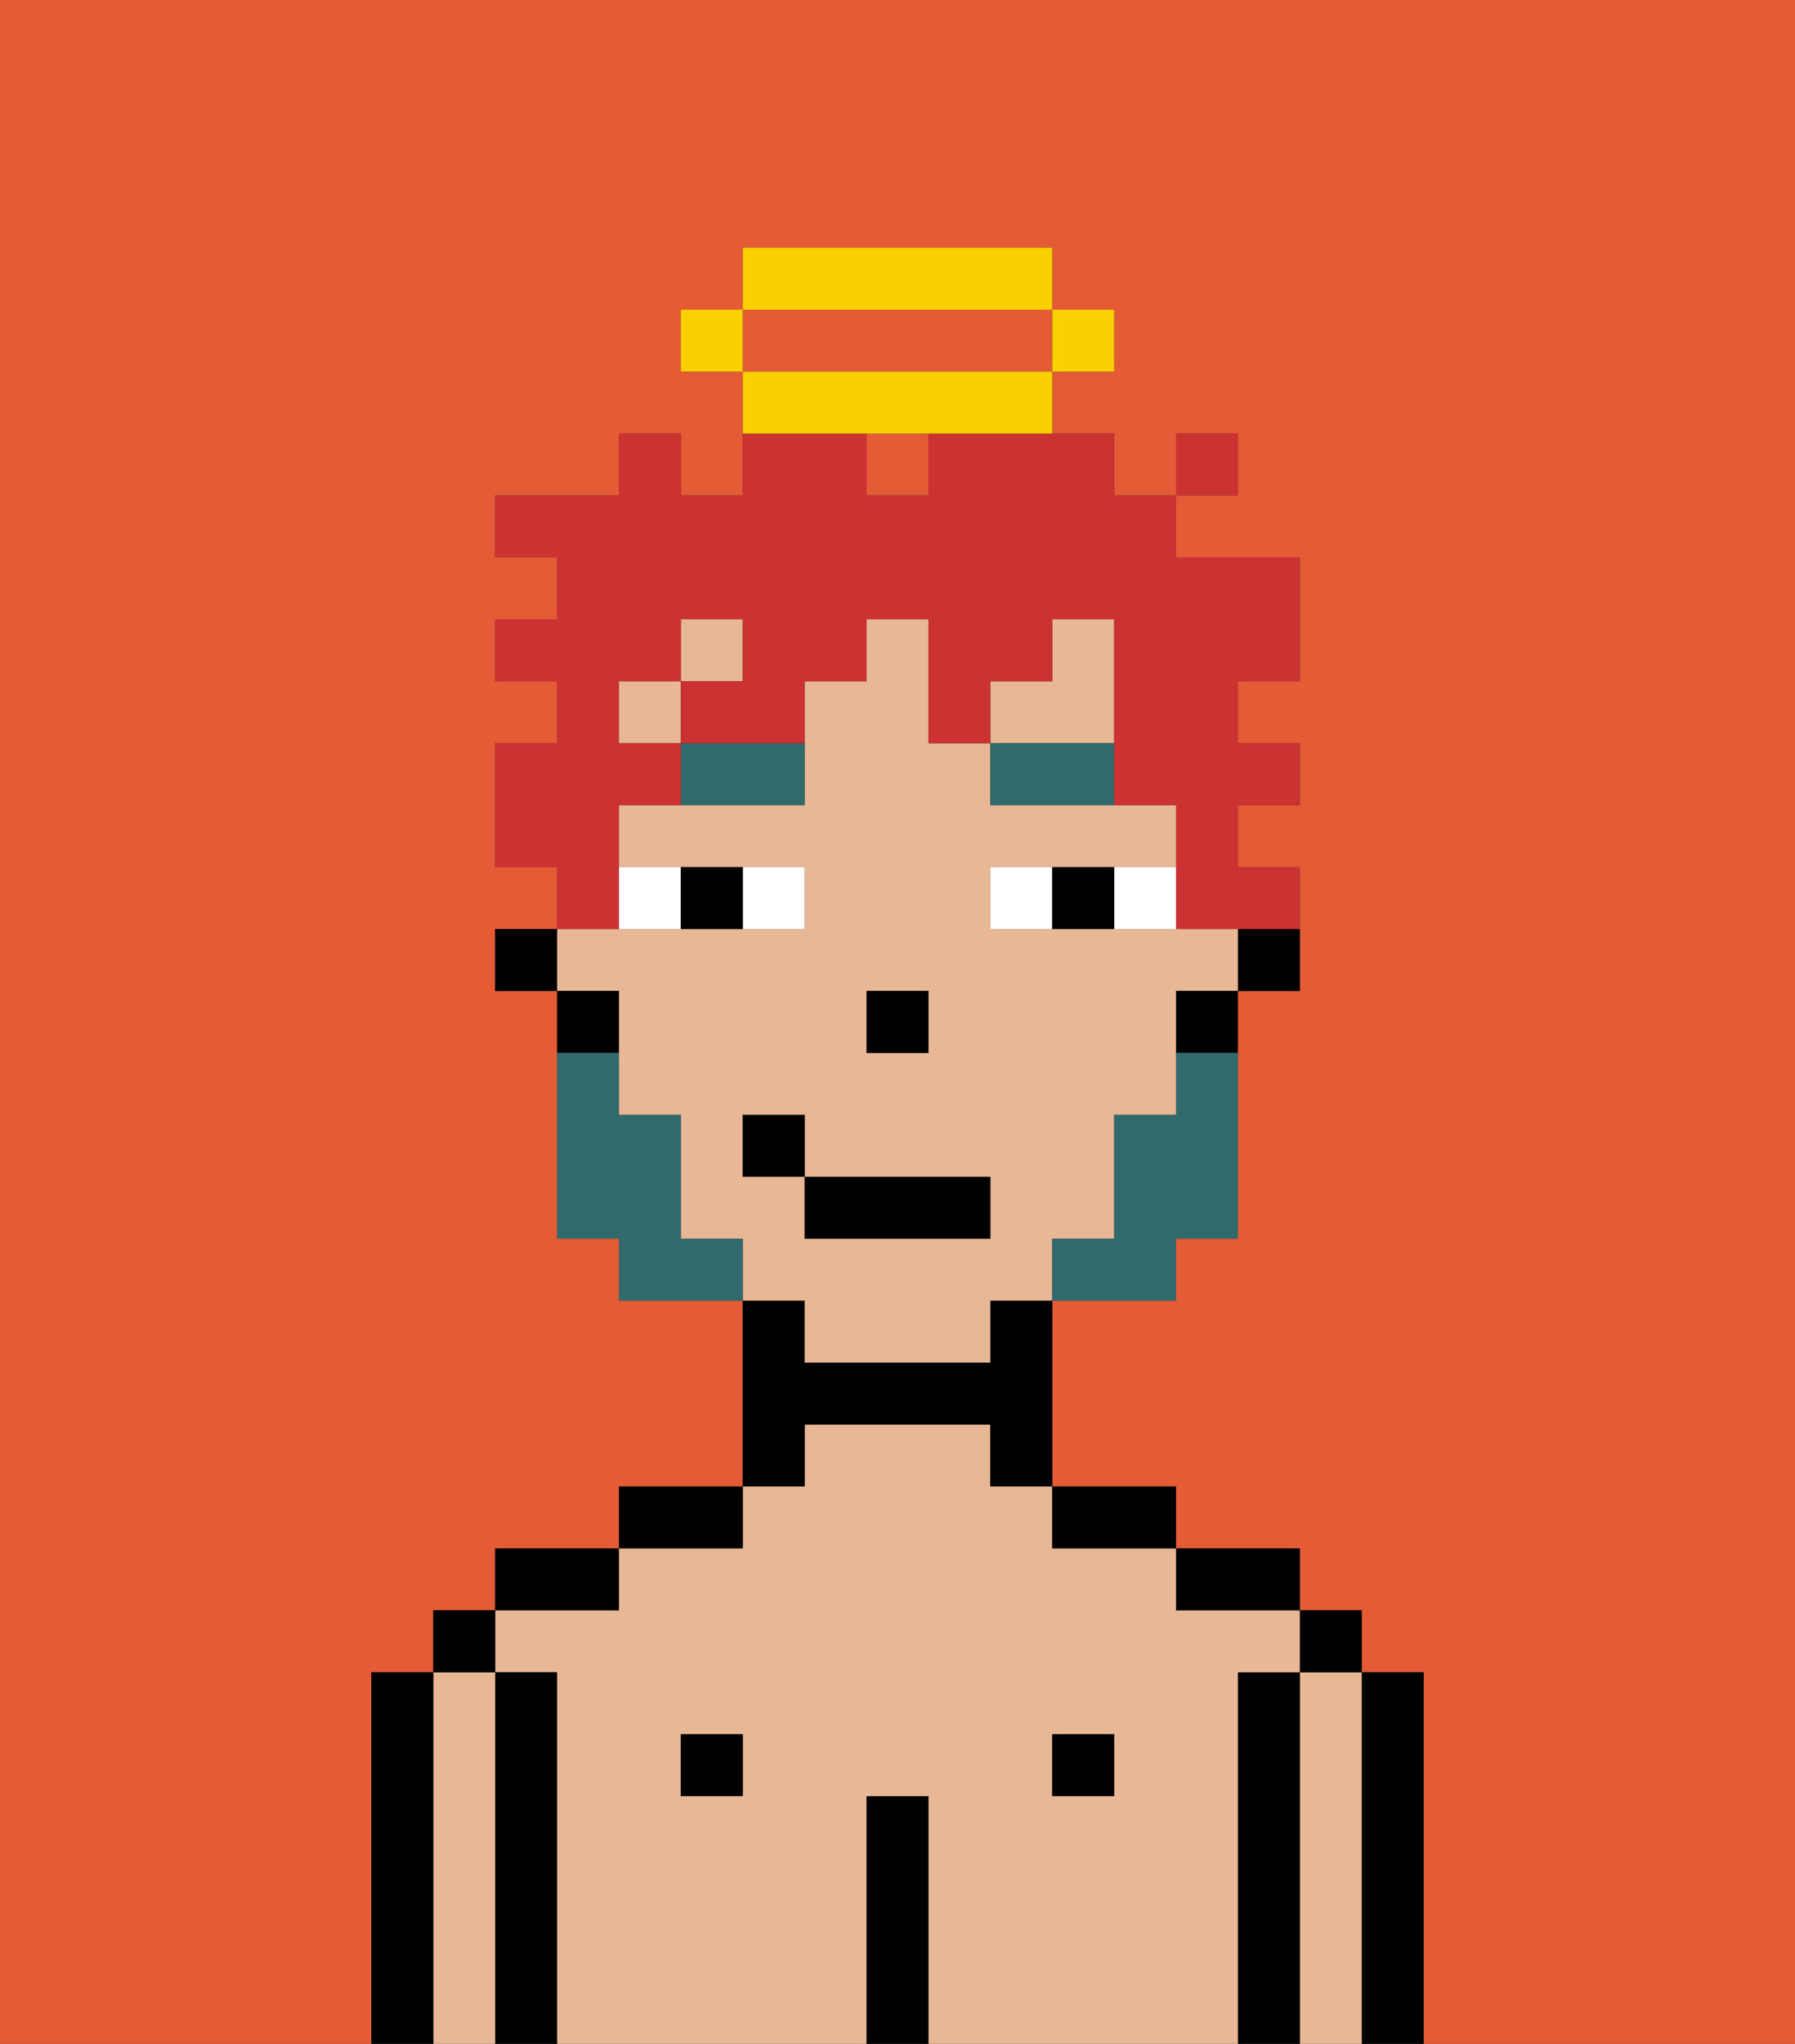 <svg xmlns="http://www.w3.org/2000/svg" viewBox="0 0 29 33"><rect x="0" y="0" width="29" height="33" fill="#333333" stroke="none"/><defs><style>polygon,rect,path{shape-rendering:crispedges;}.ib150-1{fill:#e55b35;}.ib150-2{fill:#000000;}.ib150-3{fill:#e8b795;}.ib150-4{fill:#ffffff;}.ib150-5{fill:#316a6d;}.ib150-6{fill:#316a6d;}.ib150-7{fill:#cc3232;}.ib150-8{fill:#fad000;}</style></defs><rect class="ib150-1" x="14" y="7" width="1" height="1"/><path class="ib150-1" d="M17,6V5H12V6h5Z"/><path class="ib150-1" d="M6,32V27H7V26H8V25h2V24h2V21H10V20H9V16H8V15H9V14H8V12H9V11H8V10H9V9H8V8h2V7h1V8h1V6H11V5h1V4h5V5h1V6H17V7h1V8h1V7h1V8H19V9h2v2H20v1h1v1H20v1h1v2H20v4H19v1H17v3h2v1h2v1h1v1h1v6h6V0H0V33H6Z"/><path class="ib150-2" d="M23,27H22v6h1V27Z"/><path class="ib150-3" d="M22,27H21v6h1V27Z"/><rect class="ib150-2" x="21" y="26" width="1" height="1"/><path class="ib150-2" d="M21,27H20v6h1V27Z"/><path class="ib150-3" d="M20,27h1V26H19V25H17V24H16V23H13v1H12v1H10v1H8v1H9v6h5V29h1v4h5V27Zm-8,2H11V28h1Zm6,0H17V28h1Z"/><path class="ib150-2" d="M20,26h1V25H19v1Z"/><rect class="ib150-2" x="17" y="28" width="1" height="1"/><path class="ib150-2" d="M18,25h1V24H17v1Z"/><path class="ib150-2" d="M15,29H14v4h1V29Z"/><path class="ib150-2" d="M13,23h3v1h1V21H16v1H13V21H12v3h1Z"/><rect class="ib150-2" x="11" y="28" width="1" height="1"/><path class="ib150-2" d="M12,24H10v1h2Z"/><path class="ib150-2" d="M10,25H8v1h2Z"/><path class="ib150-2" d="M9,27H8v6H9V27Z"/><path class="ib150-3" d="M8,27H7v6H8V27Z"/><rect class="ib150-2" x="7" y="26" width="1" height="1"/><path class="ib150-2" d="M7,27H6v6H7V27Z"/><path class="ib150-2" d="M20,16h1V15H20Z"/><polygon class="ib150-3" points="18 11 18 10 17 10 17 11 16 11 16 12 18 12 18 11"/><rect class="ib150-3" x="11" y="10" width="1" height="1"/><path class="ib150-3" d="M13,22h3V21h1V20h1V18h1V16h1V15H16V14h3V13H16V12H15V10H14v1H13v2H10v1h3v1H9v1h1v2h1v2h1v1h1Zm1-6h1v1H14Zm-2,3V18h1v1h3v1H13V19Z"/><rect class="ib150-3" x="10" y="11" width="1" height="1"/><path class="ib150-2" d="M19,17h1V16H19Z"/><path class="ib150-2" d="M10,16H9v1h1Z"/><rect class="ib150-2" x="8" y="15" width="1" height="1"/><rect class="ib150-2" x="14" y="16" width="1" height="1"/><path class="ib150-4" d="M13,15V14H12v1Z"/><path class="ib150-4" d="M11,15V14H10v1Z"/><path class="ib150-4" d="M18,14v1h1V14Z"/><path class="ib150-4" d="M16,14v1h1V14Z"/><path class="ib150-2" d="M12,15V14H11v1Z"/><path class="ib150-2" d="M17,14v1h1V14Z"/><path class="ib150-5" d="M11,13h2V12H11Z"/><path class="ib150-5" d="M16,12v1h2V12Z"/><path class="ib150-6" d="M19,18H18v2H17v1h2V20h1V17H19Z"/><path class="ib150-6" d="M11,20V18H10V17H9v3h1v1h2V20Z"/><rect class="ib150-2" x="13" y="19" width="3" height="1"/><rect class="ib150-2" x="12" y="18" width="1" height="1"/><path class="ib150-7" d="M10,14V13h1V12H10V11h1V10h1v1H11v1h2V11h1V10h1v2h1V11h1V10h1v3h1v2h2V14H20V13h1V12H20V11h1V9H19V8H18V7H15V8H14V7H12V8H11V7H10V8H8V9H9v1H8v1H9v1H8v2H9v1h1Z"/><rect class="ib150-7" x="19" y="7" width="1" height="1"/><rect class="ib150-8" x="17" y="5" width="1" height="1"/><path class="ib150-8" d="M15,7h2V6H12V7h3Z"/><path class="ib150-8" d="M17,5V4H12V5h5Z"/><rect class="ib150-8" x="11" y="5" width="1" height="1"/></svg>